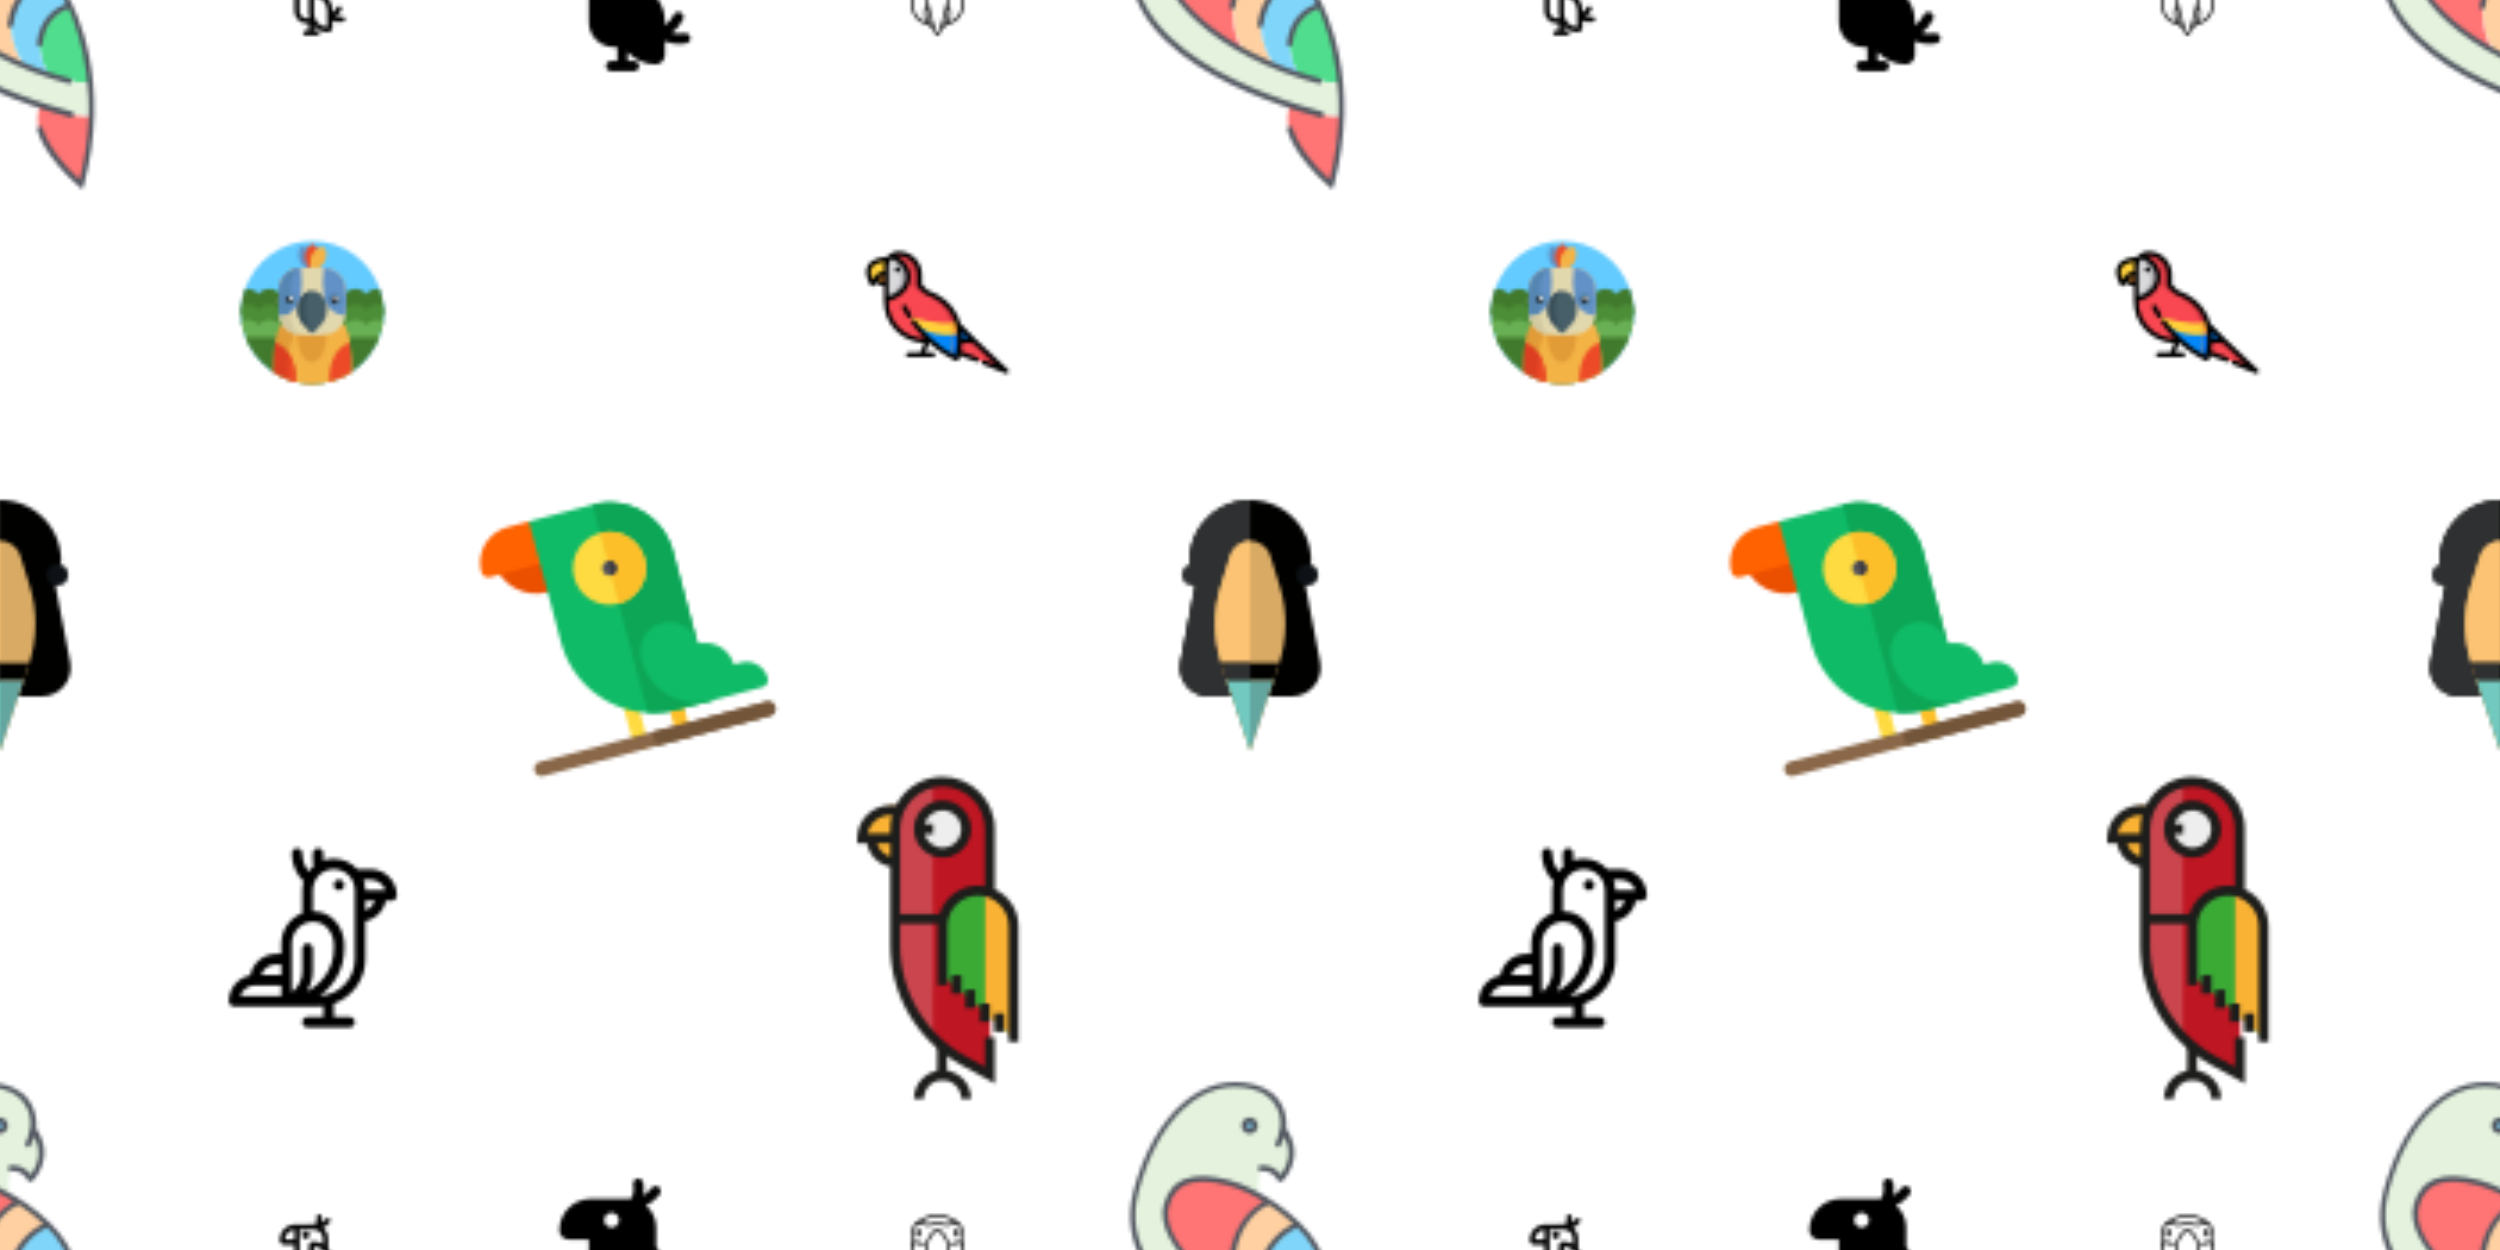 <svg xmlns="http://www.w3.org/2000/svg" xmlns:xlink="http://www.w3.org/1999/xlink" xmlns:fi="http://pattern.flaticon.com/" x="0" y="0" width="700" height="350" viewBox="0 0 700 350"><rect x="0px" y="0px" width="100%" height="100%" opacity="1" fill="#ffffff"/><defs><g transform="matrix(0.078 0 0 0.078 242.5 67.5)" id="L1_53"><path d="M387.194,357.515L387.194,357.515h-43.988l0,0c0,0-2.458,0-6.102,0  c-0.668,16.681-3.055,31.426-5.488,42.606v0.001l171.945,66.916L387.194,357.515z" fill="#f94851"/><path d="M331.719,301.068c4.917,19.697,6.082,39.116,5.389,56.447c3.642,0,6.098,0,6.098,0h43.988  L331.719,301.068z" fill="#0088fa"/><path d="M331.719,301.068c2.332,9.341,3.812,18.616,4.659,27.64l28.31,28.807h22.505L331.719,301.068z" fill="#006fec"/><path d="M503.56,467.038 387.194,357.515 364.688,357.515 465.189,452.104z" fill="#cc333e"/><path d="M72.316,121.357c-14.356-10.255-29.324,3.455-39.018,16.09l0.039-0.008  c10.649,16.083,38.978,16.432,38.978,16.432v-32.514H72.316z" fill="#ff9f34"/><path d="M22.689,153.872c0,0,25.669-49.627,49.627-32.514l7.346-56.169  C79.662,65.189-29.796,62.471,22.689,153.872z" fill="#ffd039"/><path d="M323.065,422.187c0,0,64.609-177.204-109.733-239.017l-0.021-0.023l-23.726-24.143v-39.013  c0-41.438-33.592-75.029-75.03-75.029l0,0c-24.721,0-44.761,20.04-44.761,44.761v127.218c0,77.636,62.937,140.573,140.573,140.573  h17.35C227.717,357.515,277.6,401.715,323.065,422.187z" fill="#f94851"/><path d="M213.332,183.17l-0.021-0.023l-23.727-24.143v-39.013c0-41.438-33.591-75.029-75.029-75.029l0,0  c-3.371,0-6.65,0.385-9.809,1.092c35.388,6.035,62.333,36.831,62.333,73.939v39.013l23.727,24.143l0.021,0.023  c149.497,53.004,123.295,190.849,112.792,229.063c6.298,3.461,12.772,6.792,19.447,9.954  C323.065,422.187,387.673,244.983,213.332,183.17z" fill="#cc333e"/><path d="M323.431,421.133c2.922-8.631,21.954-69.134,3.121-129.485c-0.918,0.16-1.847,0.325-2.79,0.503  c-62.208,11.667-153.464-16.735-166.854-21.078C183.432,311.739,237.614,379.776,323.431,421.133z" fill="#ffd039"/><path d="M323.428,421.138c2.234-6.593,13.933-43.648,10.817-87.765  c-83.578,15.211-136.684-17.166-155.258-31.402C209.34,340.938,256.865,389.062,323.428,421.138z" fill="#0088fa"/><path d="M70.357,209.274c45.445-9.471,78.941-42.042,78.941-80.765c0-33.119-24.501-61.736-60.025-75.252  l-0.07-0.033c-11.414,8.112-18.867,21.431-18.867,36.499v119.528L70.357,209.274z" fill="#d9d9db"/><path d="M89.272,53.256l-0.07-0.033c-2.808,1.995-5.373,4.31-7.65,6.883  c27.353,15.115,45.239,40.111,45.239,68.401c0,31.995-22.877,59.774-56.457,73.809v6.933l0.021,0.023  c45.445-9.471,78.941-42.042,78.941-80.765C149.296,95.391,124.795,66.772,89.272,53.256z" fill="#adacb2"/><path d="M323.431,421.133c2.923-8.631,21.954-69.134,3.12-129.485c-0.918,0.16-1.847,0.325-2.79,0.503  c-6.044,1.133-12.363,1.885-18.857,2.32c14.047,47.982,4.682,95.546-0.954,116.539C310.253,414.53,316.746,417.911,323.431,421.133z  " fill="#ff9f34"/><path d="M323.428,421.138c2.234-6.593,13.933-43.648,10.817-87.765c-7.697,1.401-15.136,2.399-22.313,3.044  c1.782,31.943-4.023,59.837-7.985,74.596C310.252,414.534,316.743,417.917,323.428,421.138z" fill="#006fec"/><path d="M144.974,233.76c-1.993-4.213-7.023-6.013-11.233-4.024c-4.215,1.991-6.019,7.019-4.028,11.235  c0.244,0.516,6.111,12.863,18.168,31.687c1.611,2.515,4.335,3.889,7.114,3.889c1.558,0,3.135-0.431,4.545-1.335  c3.924-2.514,5.068-7.734,2.554-11.659C150.68,245.734,145.031,233.877,144.974,233.76z"/><path d="M509.345,460.892l-116.25-109.41l-53.741-54.685c-2.571-9.713-6.02-19.495-10.571-29.157  c-19.794-42.022-56.214-72.874-108.245-91.742l-19.994-20.345v-35.559c0-46.025-37.444-83.47-83.47-83.47  c-16.905,0-31.983,7.935-41.735,20.267c-13.567,0.413-53.444,3.898-69.083,30.156c-10.72,17.999-7.655,41.93,9.111,71.128  c1.507,2.624,4.301,4.237,7.318,4.237c0.063,0,0.124,0,0.187-0.002c3.087-0.068,5.891-1.816,7.311-4.56  c0.888-1.717,2.33-4.238,4.171-7.113c5.335,4.086,12.162,7.18,20.422,9.24c3.309,0.825,6.429,1.367,9.098,1.728v55.338  c0,80.693,64.472,146.604,144.607,148.942l-14.06,33.744h-43.146c-4.662,0-8.439,3.779-8.439,8.439s3.777,8.439,8.439,8.439h48.724  c0.015,0,0.03,0.002,0.045,0.002c0.01,0,0.02-0.002,0.03-0.002h39.761c4.662,0,8.439-3.779,8.439-8.439s-3.777-8.439-8.439-8.439  h-27.128l14.031-33.675h0.23c26.037,23.435,57.593,46.138,95.006,63.859c1.142,0.541,2.377,0.812,3.613,0.812  c1.088,0,2.176-0.21,3.205-0.632c2.195-0.901,3.911-2.686,4.724-4.917c0.285-0.78,2.02-5.649,4.102-13.564l55.637,21.652  c1.006,0.392,2.04,0.577,3.058,0.577c3.378,0,6.568-2.042,7.867-5.381c1.69-4.344-0.46-9.235-4.805-10.925l-58.004-22.574  c1.593-8.382,3.018-18.164,3.806-28.908h38.669l82.314,77.472l-39.947-15.546c-4.344-1.692-9.235,0.46-10.925,4.804  c-1.69,4.344,0.46,9.236,4.805,10.925l80.408,31.292c1,0.389,2.036,0.576,3.058,0.576c2.828,0,5.555-1.426,7.139-3.935  C512.854,468.127,512.287,463.661,509.345,460.892z M80.754,89.724c0-10.603,4.57-20.159,11.84-26.806  c30.67,13.207,50.242,38.544,50.242,65.592c0,31.064-25.057,58.732-62.083,69.908V89.724H80.754z M20.745,95.609  C27.535,84.18,42.64,78.805,54.114,76.31c4.283-0.932,8.401-1.542,12.03-1.941c-1.47,4.865-2.269,10.017-2.269,15.355v19.702  c-2.788-0.239-5.635-0.018-8.502,0.673c-13.337,3.216-24.764,16.207-32.017,26.567C15.7,119.367,14.814,105.593,20.745,95.609z   M44.524,137.122c4.638-5.128,9.824-9.415,14.806-10.616c1.615-0.389,3.096-0.388,4.545-0.007v18.045  C57.624,143.466,49.892,141.253,44.524,137.122z M320.411,410.245c-32.898-16.717-60.867-37.408-84.161-58.65  c-0.21-0.214-0.431-0.417-0.664-0.608c-25.001-22.896-44.578-46.392-58.987-66.213c-2.741-3.771-8.02-4.602-11.789-1.863  c-3.771,2.741-4.605,8.019-1.863,11.789c11.939,16.423,27.307,35.279,46.231,54.321c-71.149-1.973-128.423-60.461-128.423-132.079  v-0.998c46.822-12.238,78.962-47.412,78.962-87.434c0-17.969-6.426-35.364-18.585-50.305c-7.788-9.569-17.687-17.835-29.149-24.438  c1.665-0.235,3.365-0.365,5.093-0.365c36.718,0,66.591,29.872,66.591,66.591v39.012c0,2.212,0.87,4.338,2.419,5.916l23.726,24.143  c0.043,0.044,0.09,0.081,0.135,0.124c0.135,0.133,0.275,0.261,0.419,0.385c0.059,0.05,0.118,0.099,0.178,0.147  c0.167,0.135,0.339,0.263,0.516,0.387c0.046,0.032,0.093,0.063,0.14,0.093c0.191,0.127,0.389,0.245,0.593,0.358  c0.035,0.019,0.07,0.037,0.105,0.056c0.217,0.116,0.442,0.222,0.673,0.32c0.013,0.006,0.028,0.011,0.043,0.018  c0.141,0.059,0.277,0.123,0.422,0.174c48.58,17.224,82.367,45.347,100.423,83.588c4.304,9.116,7.499,18.41,9.844,27.669  c0.07,0.414,0.176,0.821,0.308,1.224C334.556,348.28,325.427,391.9,320.411,410.245z M345.822,349.075  c0.016-7.328-0.318-14.951-1.123-22.76l22.367,22.76H345.822z"/><path d="M113.094,93.07c-5.375,0-9.749,4.366-9.749,9.732s4.374,9.732,9.749,9.732c5.375,0,9.749-4.366,9.749-9.732  C122.844,97.436,118.471,93.07,113.094,93.07z"/></g><g transform="matrix(0.137 0 0 0.137 315 140)" id="L1_54"><path d="M398.922,331.631l-29.487-153.483l11.006-53.721C380.441,55.7,324.727,0,256,0l0,0  c-68.727,0-124.442,55.721-124.442,124.447l11.006,53.751L113.078,331.63c-6.969,36.286,20.838,69.835,57.787,69.835h170.27  C378.083,401.465,405.89,367.917,398.922,331.631z" fill="#010100"/><g><path d="M256,0c-68.727,0-124.442,55.721-124.442,124.447l11.006,53.751L113.078,331.63   c-6.969,36.286,20.838,69.835,57.787,69.835H256L256,0L256,0z" fill="#2f3031"/><circle cx="138" cy="153" r="22" fill="#2f3031"/></g><circle cx="373" cy="153" r="22" fill="#0e1216"/><path d="M256,512l-58.687-176.754c-17.194-51.787-17.719-107.662-1.501-159.763l19.23-61.774  c5.581-17.932,22.179-30.147,40.958-30.147l0,0c18.78,0,35.377,12.216,40.959,30.147l19.23,61.774  c16.218,52.101,15.693,107.976-1.501,159.763L256,512z" fill="#d8aa64"/><path d="M256,512l-58.687-176.754c-17.194-51.787-17.719-107.662-1.501-159.763l19.23-61.774  c5.581-17.932,22.179-30.147,40.958-30.147l0,0V512z" fill="#fbc373"/><path d="M256,511.999 304.021,367.37 207.979,367.37z" fill="#63a59f"/><path d="M256,511.999 256,367.37 207.979,367.37z" fill="#71c9bf"/><path d="M315.32,333.274H196.679c0.213,0.657,0.416,1.317,0.634,1.973l10.666,32.122h96.041l10.666-32.122  C314.904,334.59,315.108,333.931,315.32,333.274z" fill="#010100"/><path d="M256,333.274h-59.32c0.213,0.657,0.416,1.317,0.634,1.973l10.666,32.122h48.021v-34.095H256z" fill="#2f3031"/></g><g transform="matrix(0.132 -0.035 0.035 0.132 132.134 150.251)" id="L1_55"><path d="M226,512c-8.291,0-15-6.709-15-15v-85.082c0-8.291,6.709-15,15-15s15,6.709,15,15V497  C241,505.291,234.291,512,226,512z" fill="#fedb41"/><path d="M316,512c-8.291,0-15-6.709-15-15v-61c0-8.291,6.709-15,15-15s15,6.709,15,15v61  C331,505.291,324.291,512,316,512z" fill="#fcbf29"/><path d="M30,30v30c0,49.706,41.294,90,91,90h30V30C107.176,30,72.535,30,30,30z" fill="#eb4f00"/><path d="M121,90H15C6.716,90,0,83.284,0,75l0,0C0,33.579,33.579,0,75,0h46l15,10.761V78.28L121,90z" fill="#ff6200"/><path d="M391,135v316h-75c-21,0-41.1-3.3-60-9.3c-78.3-25.201-135-99-135-185.7V0h135  C330.7,0,391,60.3,391,135z" fill="#10bb67"/><path d="M391,135v316h-75c-21,0-41.1-3.3-60-9.3V0C330.7,0,391,60.3,391,135z" fill="#0ca656"/><path d="M256,60c-41.4,0-75,33.6-75,75s33.6,75,75,75s75-33.6,75-75S297.4,60,256,60z" fill="#fedb41"/><path d="M331,135c0,41.4-33.6,75-75,75V60C297.4,60,331,93.6,331,135z" fill="#fcbf29"/><path d="M512,436c0-24.853-20.147-45-45-45h-14.727l-1.472-10.8c-4.501-24.302-24.701-43.5-49.001-48.001  l-10.199-1.8l-1.8-10.199c-5.4-29.702-30.601-49.2-59.101-49.2c-35.099,0-59.7,30.3-59.7,63.3c0,59.399,45.601,115.499,120,116.7  h106C505.748,451,512,443.439,512,436z" fill="#10bb67"/><path d="M271,135c0,8.399-6.599,15-15,15s-15-6.601-15-15c0-8.401,6.599-15,15-15S271,126.599,271,135z" fill="#57555c"/><path d="M271,135c0,8.399-6.599,15-15,15v-30C264.401,120,271,126.599,271,135z" fill="#3c3a41"/><path d="M512,497c0,8.399-6.599,15-15,15H16c-8.401,0-15-6.601-15-15c0-8.401,6.599-15,15-15h481  C505.401,482,512,488.599,512,497z" fill="#896748"/><path d="M512,497c0,8.399-6.599,15-15,15H256v-30h241C505.401,482,512,488.599,512,497z" fill="#73553a"/></g><g transform="matrix(0.173 0.046 -0.046 0.173 318.169 294.885)" id="L1_56"><g transform="matrix(1 0 0 1 7 1)"><path d="M413.694,339.48L413.694,339.48c-12.8,5.12-32.427,5.12-32.427,5.12c-11.947,0-23.04,0-34.133-0.853   l0,0c-18.773-17.067-25.6-40.96-25.6-40.96c-8.533-51.2,30.72-69.973,30.72-69.973l0,0   C371.88,254.147,395.773,290.84,413.694,339.48" fill="#50dd8e"/><path d="M245.587,54.467c41.813,34.133,16.213,76.8,16.213,76.8c-17.067-17.067-34.133-8.533-34.133-8.533   s-0.853,23.04,7.68,40.107l-0.853,1.707c-17.92-4.267-35.84-7.68-50.347-7.68c-46.933,0-85.333,12.8-85.333,59.733   c0,41.813,58.88,87.893,150.187,111.787c17.067,4.267,34.987,8.533,54.613,11.093c13.653,1.707,28.16,3.413,42.667,4.267   c11.093,0.853,23.04,0.853,34.133,0.853c0,0,19.627,0.853,31.573-4.267h0.853c5.973,15.36,11.093,32.427,15.36,50.347l0,0   c-12.8,5.12-30.72,5.12-30.72,5.12c-13.653,0-30.72,0-50.347-1.707C236.2,387.267,48.467,353.133,48.467,208.067   C48.467,88.6,100.52,3.267,185,3.267C218.28,3.267,242.173,24.6,245.587,54.467" fill="#e4f2de"/><path d="M220.84,267.8c-10.24-68.267,33.28-98.133,33.28-98.133l0,0   c18.773,5.973,36.693,13.653,52.907,23.04l0,0c0,0-44.373,32.427-35.84,92.16c0,0,8.533,31.573,34.133,52.907v1.707   c-18.773-2.56-37.547-6.827-54.613-11.093l0.853-1.707C227.667,305.347,220.84,267.8,220.84,267.8" fill="#ffd0a1"/><path d="M352.254,231.96c0,0-39.253,18.773-30.72,69.973c0,0,6.827,23.893,25.6,40.96l0,0   c-14.507-0.853-29.013-2.56-42.667-4.267v-1.707c-25.6-21.333-34.133-52.907-34.133-52.907c-8.533-59.733,35.84-92.16,35.84-92.16   l0,0c12.8,7.68,23.893,15.36,32.427,23.893C342.867,220.867,347.133,225.987,352.254,231.96L352.254,231.96z" fill="#80d6fa"/><g><path d="M347.133,394.093c19.627,0.853,37.547,1.707,50.347,1.707c0,0,17.067,0,30.72-5.12l0,0    c7.68,31.573,11.947,68.267,11.947,107.52c-68.267-34.133-85.333-68.267-85.333-68.267s-8.533-12.8-8.533-34.133L347.133,394.093z    " fill="#ff7474"/><path d="M253.267,169.667L253.267,169.667c0,0-42.667,29.867-33.28,98.133c0,0,7.68,37.547,29.867,58.88    L249,328.387C157.693,304.493,98.813,258.413,98.813,216.6c0-46.933,38.4-59.733,85.333-59.733c14.507,0,32.427,2.56,50.347,7.68    C241.32,165.4,247.294,167.96,253.267,169.667" fill="#ff7474"/></g><path d="M193.533,54.467c4.267,0,8.533,4.267,8.533,8.533s-4.267,8.533-8.533,8.533   c-4.267,0-8.533-4.267-8.533-8.533S189.267,54.467,193.533,54.467" fill="#80d6fa"/></g><path d="M448,503.467c-0.853,0-1.707,0-1.707-0.853c-69.12-34.133-86.187-69.12-87.04-69.973  c-0.853-1.707,0-4.267,1.707-5.973c1.707-0.853,4.267,0,5.973,1.707c0,0,16.213,31.573,76.8,63.147  c-1.707-133.12-56.32-217.6-85.333-254.293c-8.533,5.12-32.427,23.893-25.6,64c0,2.56-0.853,4.267-3.413,5.12  c-2.56,0-4.267-0.853-5.12-3.413c-6.827-42.667,17.92-64.853,28.16-71.68c-4.267-5.12-7.68-8.533-10.24-11.093  c-7.68-7.68-17.92-15.36-29.013-21.333c-8.533,6.827-39.253,36.693-32.427,86.187c0,2.56-1.707,4.267-3.413,5.12  c-2.56,0-4.267-1.707-5.12-3.413c-6.827-50.347,21.333-81.067,33.28-92.16c-13.653-7.68-29.013-13.653-44.373-18.773  c-7.68,5.973-38.4,34.133-29.867,93.013c0,2.56-1.707,4.267-3.413,5.12c-2.56,0-4.267-1.707-5.12-3.413  c-7.68-54.613,17.067-85.333,29.013-97.28c-22.187-6.827-43.52-10.24-59.733-10.24c-55.467,0-81.067,17.92-81.067,55.467  c0,58.027,118.613,123.733,277.333,123.733c2.56,0,4.267,1.707,4.267,4.267c0,2.56-1.707,4.267-4.267,4.267  c-163.84,0-285.867-69.973-285.867-132.267c0-42.667,29.013-64,89.6-64c45.227,0,120.32,24.747,157.013,60.587  c23.893,23.893,103.253,116.907,103.253,285.013c0,1.707-0.853,2.56-1.707,3.413C449.707,503.467,448.854,503.467,448,503.467z   M405.333,401.067c-82.773,0-354.133-13.653-354.133-192C51.2,83.627,107.52,0,192,0c21.333,0,39.253,7.68,51.2,23.04  c6.827,8.533,11.947,19.627,13.653,30.72c41.813,35.84,16.213,80.213,15.36,81.067c-0.853,0.853-1.707,1.707-3.413,1.707  c-1.707,0-2.56,0-3.413-0.853c-14.507-14.507-29.013-7.68-29.013-7.68c-1.707,0.853-4.267,0-5.973-1.707  c-1.707-1.707,0-4.267,1.707-5.973c0.853,0,17.067-8.533,34.987,5.12c4.267-10.24,11.947-35.84-10.24-58.88  c0,5.12-0.853,10.24-1.707,15.36c-0.853,2.56-2.56,3.413-5.12,3.413c-2.56-0.853-3.413-2.56-3.413-5.12  c1.707-7.68,1.707-15.36,0.853-23.04c0-0.853,0-1.707,0-2.56c-1.707-10.24-5.12-19.627-11.947-27.307  c-10.24-12.8-26.453-19.627-44.373-19.627c-79.36,0-132.267,80.213-132.267,200.533c0,169.813,264.533,183.467,345.6,183.467  c2.56,0,4.267,1.707,4.267,4.267C408.747,398.507,407.894,401.067,405.333,401.067z M200.533,76.8c-6.827,0-12.8-5.973-12.8-12.8  c0-6.827,5.973-12.8,12.8-12.8s12.8,5.973,12.8,12.8C213.333,70.827,207.36,76.8,200.533,76.8z M200.533,59.733  c-2.56,0-4.267,1.707-4.267,4.267c0,2.56,1.707,4.267,4.267,4.267S204.8,66.56,204.8,64C204.8,61.44,203.094,59.733,200.533,59.733z  " fill="#51565f"/></g><g transform="matrix(0.184 0 0 0.184 217.5 217.5)" id="L1_57"><path d="M180.201,129.935c-23.865,0-43.212-19.347-43.212-43.212c0-23.866,19.347-43.212,43.212-43.212" fill="#f9b233" id="XMLID_1142_"/><path d="M324.242,454.028c0,0-75.62-45.864-93.627-64.819c-16.203-17.056-43.212-79.223-43.212-79.223    V75.919c0-37.787,30.633-68.42,68.42-68.42l0,0c37.787,0,68.419,30.632,68.419,68.42V454.028z" fill="#be1622" id="XMLID_1074_"/><path d="M324.242,454.028c0,0-75.62-45.864-93.627-64.819c-16.203-17.056-43.212-79.223-43.212-79.223    l-7.202-93.627h144.041" fill="#be1622" id="XMLID_1137_"/><path d="M237.816,403.613l-50.415-79.223V57.914c0-27.843,22.571-50.414,50.414-50.414l0,0L237.816,403.613    L237.816,403.613z" fill="#cb454e" id="XMLID_953_"/><path d="M360.252,396.411l-108.031-93.627v-75.622c0-29.832,24.184-54.015,54.015-54.015l0,0    c29.832,0,54.015,24.184,54.015,54.015L360.252,396.411L360.252,396.411z" fill="#3aaa35" id="XMLID_702_"/><circle cx="252" cy="79" r="36" fill="#eeeeee" id="XMLID_1138_"/><path d="M360.252,396.411 317.04,360.401 317.04,173.147 360.252,209.158z" fill="#f9b233" id="XMLID_1141_"/><path d="M252.22,36.01c-23.991,0-43.51,19.519-43.51,43.51s19.519,43.51,43.51,43.51   c23.992,0,43.511-19.519,43.511-43.51S276.213,36.01,252.22,36.01z M252.22,108.031c-13.125,0-24.2-8.918-27.502-21.01h13.098v-15   h-13.098c3.302-12.093,14.377-21.01,27.502-21.01c15.721,0,28.511,12.79,28.511,28.51S267.941,108.031,252.22,108.031z" fill="#1d1d1b"/><rect x="266px" y="302px" width="15px" height="28px" fill="#1d1d1b" id="XMLID_435_"/><rect x="287px" y="324px" width="15px" height="28px" fill="#1d1d1b" id="XMLID_436_"/><rect x="309px" y="345px" width="15px" height="28px" fill="#1d1d1b" id="XMLID_437_"/><rect x="331px" y="360px" width="15px" height="28px" fill="#1d1d1b" id="XMLID_438_"/><rect x="244px" y="410px" width="15px" height="50px" fill="#1d1d1b" id="XMLID_439_"/><path d="M295.73,490.038h-15c0-15.721-12.79-28.51-28.511-28.51c-15.721,0-28.51,12.789-28.51,28.51h-15    c0-23.992,19.519-43.51,43.51-43.51C276.213,446.528,295.73,466.046,295.73,490.038z" fill="#1d1d1b" id="XMLID_440_"/><path d="M331.742,171.206V79.521C331.742,35.673,296.069,0,252.22,0c-30.771,0-57.496,17.58-70.711,43.212   h-8.512c-27.963,0-50.712,22.75-50.712,50.712v7.5h15.065c3.14,17.99,17.36,32.209,35.349,35.35V256.69   c0,75.591,41.146,145.179,107.38,181.608l51.662,28.414v-70.301h-15v44.932l-29.434-16.189   c-61.44-33.792-99.608-98.344-99.608-168.464v-32.83h57.112c-0.058,1.094-0.091,2.195-0.091,3.303v90.026h15v-90.026   c0-25.648,20.867-46.515,46.516-46.515s46.516,20.867,46.516,46.515v176.451h15V227.163   C367.752,202.339,352.964,180.919,331.742,171.206z M172.997,58.212h2.625c-1.891,6.787-2.923,13.927-2.923,21.308v6.904h-34.622   C141.533,70.322,155.879,58.212,172.997,58.212z M152.699,101.425h20.001v20.002C162.999,118.778,155.346,111.126,152.699,101.425z    M247.501,208.86h-59.801V79.521c0-35.577,28.945-64.521,64.522-64.521s64.521,28.944,64.521,64.521v87.043   c-3.417-0.591-6.923-0.916-10.506-0.916C278.688,165.647,255.311,183.85,247.501,208.86z" fill="#1d1d1b"/></g><g transform="matrix(0.039 0 0 0.039 77.5 340)" id="L1_58"><path d="M208.242,122.454c-14.683,0-26.629,11.946-26.629,26.629c0,14.683,11.946,26.629,26.629,26.629    c14.683,0,26.629-11.946,26.629-26.629S222.925,122.454,208.242,122.454z"/><path d="M490.765,390.475c-1.929-10.02-11.614-16.58-21.635-14.65c-14.639,2.821-29.673,2.174-43.9-1.7    c16.703-12.706,30.349-29.239,39.587-48.339c4.441-9.186,0.597-20.234-8.589-24.677c-9.183-4.44-20.234-0.597-24.677,8.589    c-7.306,15.107-18.416,27.999-32.065,37.48v-15.394c0-31.666-11.011-62.106-31.142-86.52v-70.331    c0-31.556-14.375-59.812-36.914-78.584c14.971-6.417,28.498-16.055,39.487-28.338l9.351-10.45    c6.803-7.603,6.155-19.283-1.45-26.088c-7.602-6.801-19.282-6.158-26.089,1.45l-9.351,10.45    c-6.138,6.861-13.462,12.478-21.537,16.656c3.082-14.815,3.195-30.213,0.149-45.224c-2.029-9.999-11.777-16.464-21.781-14.432    c-10,2.029-16.46,11.78-14.432,21.781c3.354,16.529,1.025,33.763-6.528,48.803c-1.418,0.563-2.743,1.287-3.951,2.157    c-3.036-0.272-6.103-0.435-9.208-0.435H152.186c-1.298,0-2.563,0.128-3.811,0.315c-1.081-0.197-2.192-0.315-3.331-0.315h-11.461    c-62.135,0-112.685,50.551-112.685,112.686c0,18.337,14.918,33.256,33.256,33.256h72.424v117.597    c0,49.089,39.938,89.027,89.026,89.027h13.381v49.804H206.73c-10.203,0-18.475,8.272-18.475,18.475    c0,10.203,8.272,18.475,18.475,18.475h81.828c10.203,0,18.475-8.272,18.475-18.475c0-10.203-8.272-18.475-18.475-18.475h-22.621    v-31.747c25.542,27.783,61.724,44.152,100.293,44.152c18.337,0,33.256-14.918,33.256-33.256v-49.891    c16.297,6.74,33.766,10.211,51.348,10.211c8.441,0,16.91-0.796,25.281-2.408C486.135,410.181,492.694,400.496,490.765,390.475z     M126.579,181.673h-68.64c1.82-37.714,31.361-68.271,68.64-71.709V181.673z M263.105,195.403    c-18.337,0-33.256,14.918-33.256,33.256v122.416c0,12.6,1.78,25.146,5.221,37.222h-19.464c-28.714,0-52.075-23.362-52.075-52.076    v-226.59h102.562c36.007,0,65.302,29.293,65.302,65.302V213.9C310.784,201.929,287.222,195.403,263.105,195.403z M362.535,450.437    c-34.285-1.281-65.578-20.317-82.748-50.433c-0.552-1.4-1.269-2.715-2.128-3.923c-7.107-13.884-10.859-29.386-10.859-45.005    v-118.65c26.3,1,51.443,12.621,69.464,32.235c16.941,18.436,26.271,42.275,26.271,67.126V450.437z"/></g><path d="M490.766,390.476c-1.929-10.019-11.611-16.58-21.635-14.65c-14.639,2.819-29.673,2.174-43.9-1.701    c16.703-12.706,30.349-29.239,39.587-48.339c4.441-9.186,0.597-20.234-8.589-24.677c-9.184-4.441-20.234-0.597-24.677,8.589    c-7.306,15.107-18.416,27.999-32.065,37.481v-15.394c0-31.666-11.011-62.106-31.142-86.52v-70.331    c0-31.556-14.375-59.812-36.914-78.585c14.971-6.417,28.498-16.055,39.487-28.338l9.351-10.45    c6.803-7.603,6.155-19.283-1.45-26.089c-7.603-6.8-19.283-6.157-26.089,1.45l-9.351,10.45    c-6.138,6.861-13.462,12.478-21.537,16.656c3.082-14.815,3.195-30.214,0.149-45.224c-2.029-10-11.775-16.46-21.781-14.432    c-10,2.029-16.46,11.78-14.432,21.781c3.354,16.529,1.025,33.763-6.528,48.803c-1.413,0.562-2.729,1.292-3.935,2.158    c-3.041-0.273-6.113-0.436-9.224-0.436H152.186c-1.298,0-2.563,0.128-3.811,0.315c-1.081-0.197-2.192-0.315-3.331-0.315h-11.461    c-62.135,0-112.685,50.551-112.685,112.687c0,18.338,14.918,33.256,33.256,33.256h72.424v117.597    c0,49.089,39.938,89.027,89.026,89.027h13.381v49.804H206.73c-10.203,0-18.475,8.272-18.475,18.475s8.272,18.475,18.475,18.475    h81.828c10.203,0,18.475-8.272,18.475-18.475s-8.272-18.475-18.475-18.475h-22.621v-31.77    c25.539,27.793,61.718,44.176,100.293,44.176c18.337,0,33.256-14.918,33.256-33.256v-49.891    c16.297,6.74,33.766,10.211,51.348,10.211c8.441,0,16.91-0.796,25.281-2.408C486.136,410.182,492.696,400.498,490.766,390.476z     M208.242,175.713c-14.683,0-26.629-11.946-26.629-26.629s11.946-26.629,26.629-26.629s26.629,11.946,26.629,26.629    S222.925,175.713,208.242,175.713z" transform="matrix(0.078 0 0 0.078 155 330)" id="L1_59"/><g transform="matrix(0.039 0 0 0.039 252.5 340)" id="L1_60"><path d="M446.492,232.643c-0.099-0.951-0.228-1.889-0.388-2.815c-1.357-9.232-3.417-17.613-6.111-28.557   c-0.514-2.089-1.053-4.276-1.615-6.587c-3.399-13.97-3.881-28.175-1.432-42.221c3.404-19.534,5.281-42.864-6.618-67.786   c-1.852-3.878-4.172-7.615-6.851-11.209c-0.521-1.381-1.423-2.637-2.694-3.585c-0.119-0.089-0.239-0.171-0.359-0.259   c-15.399-18.322-39.941-32.612-59.839-42.062C332.319,14.14,299.052,3.86,275.795,1.363c-0.188-0.023-0.378-0.043-0.568-0.061   l-0.033-0.002c-0.083-0.011-0.166-0.021-0.249-0.029l-1.498-0.156c-3.558-0.432-7.321-0.735-11.186-0.902   C259.769,0.071,257.663,0,256,0c-1.674,0-3.805,0.072-6.334,0.215c-3.452,0.151-6.896,0.423-10.241,0.81   c-23.142,2.249-56.926,12.338-86.099,25.714C127.16,38.735,93.335,58.523,80.788,84.663c-12.177,25.369-10.165,48.873-6.177,70.492   c2.431,13.176,1.961,27.017-1.395,41.14c-0.585,2.46-1.143,4.775-1.673,6.976c-2.229,9.251-3.998,16.598-5.262,24.291   c-0.453,1.973-0.783,4.002-0.951,6.093c-0.021,0.257-0.026,0.511-0.023,0.764C64.447,241.621,64,249.617,64,260   c0,50.897,11.079,91.357,32.929,120.258c19.67,26.018,47.54,43.068,85.2,52.126c1.778,0.428,3.557,0.217,5.109-0.472   c9.822,13.134,21.808,24.008,35.152,31.146c0.344,0.184,0.696,0.333,1.052,0.463c0.433,1.221,0.865,2.429,1.292,3.599   C234.574,494.059,243.656,512,256,512s21.426-17.941,31.265-44.881c0.427-1.17,0.859-2.379,1.293-3.6   c0.357-0.13,0.711-0.279,1.056-0.463c13.34-7.137,25.322-18.008,35.142-31.137c1.004,0.446,2.104,0.689,3.237,0.689   c0.619,0,1.249-0.072,1.877-0.224c37.661-9.058,65.53-26.108,85.2-52.126C436.921,351.357,448,310.897,448,260   C448,248.844,447.482,240.346,446.492,232.643z M241.041,16.942c0.051-0.005,0.102-0.01,0.153-0.017   c3.005-0.348,6.108-0.593,9.221-0.729c0.035-0.001,0.071-0.003,0.106-0.005C252.74,16.066,254.634,16,256,16   c1.354,0,3.223,0.065,5.407,0.19c0.038,0.002,0.076,0.004,0.114,0.006c3.493,0.148,6.877,0.422,10.059,0.811   c0.059,0.007,0.118,0.014,0.177,0.02l1.44,0.149c0.177,0.021,0.358,0.04,0.549,0.056c0.087,0.012,0.174,0.022,0.261,0.032   c21.617,2.305,52.906,12.021,79.713,24.752c8.459,4.017,16.213,8.198,23.205,12.482c-11.965,0.165-24.239,3.653-36.756,10.479   c-13.312,7.259-30.669,2.522-49.046-2.491c-11.687-3.188-23.772-6.486-35.125-6.486s-23.438,3.298-35.125,6.486   c-18.376,5.014-35.734,9.749-49.045,2.491c-12.643-6.894-25.036-10.379-37.115-10.478C168.93,33.945,215.201,19.436,241.041,16.942   z M176,352c0-24.35,2.876-35.587,6.719-42.084c4.664,21.847,10.04,45.214,15.522,67.034c5.832,23.209,11.614,44.137,17.103,61.956   C191.87,418.905,176,384.998,176,352z M256,495.193c-2.495-2.634-8.662-11.498-18.71-40.528   c-7.704-22.257-16.386-52.665-25.107-87.937C196.311,302.534,184,237.292,184,224c0-10.614,9.495-35.505,27.642-62.541   C230.866,132.819,247.772,120,256,120s25.134,12.819,44.358,41.459C318.505,188.495,328,213.386,328,224   c0,13.292-12.311,78.534-28.183,142.729c-8.721,35.271-17.403,65.68-25.107,87.937C264.662,483.695,258.495,492.56,256,495.193z    M296.656,438.904c5.489-17.819,11.271-38.746,17.103-61.955c5.449-21.688,10.793-44.905,15.438-66.639   C333.363,317.07,336,327.579,336,352C336,384.997,320.13,418.904,296.656,438.904z M402.308,370.608   c-15.616,20.656-37.394,34.948-66.322,43.549C346.073,395.129,352,373.376,352,352c0-39.603-6.864-49.469-18.167-61.011   l-0.507-0.519C339.714,258.879,344,233.045,344,224c0-18.121-15.247-48.946-30.357-71.458C301.474,134.413,277.804,104,256,104   s-45.474,30.413-57.643,48.542C183.247,175.054,168,205.879,168,224c0,9.042,4.283,34.86,10.668,66.435   C168.054,299.861,160,310.794,160,352c0,21.377,5.926,43.13,16.013,62.158c-28.927-8.601-50.705-22.894-66.321-43.549   C89.99,344.549,80,307.335,80,260c0-12.462,0.666-21.085,1.993-29.35c3.651-14.448,19.094-23.15,29.937-23.15   c4.779,0,8.295,2.909,13.517,7.699c6.599,6.054,16.57,15.2,31.613,7.093c3.889-2.098,5.342-6.949,3.245-10.839   c-2.097-3.889-6.949-5.34-10.838-3.245c-4.412,2.379-6.016,1.793-13.203-4.799c-5.784-5.306-12.982-11.909-24.333-11.909   c-7.568,0-15.505,2.238-22.65,6.28c3.409-15.542,3.773-30.847,1.065-45.527c-3.257-17.659-5.836-38.367,4.867-60.666   c1.429-2.977,3.268-5.913,5.457-8.801c0.037-0.027,0.077-0.049,0.114-0.076c20.215-15.073,40.357-16.244,63.388-3.687   c18.968,10.342,41.254,4.263,60.917-1.103c11.162-3.045,21.704-5.922,30.913-5.922s19.751,2.877,30.913,5.922   c11.854,3.234,24.658,6.729,37.117,6.729c8.208-0.001,16.268-1.518,23.801-5.626c22.318-12.17,41.923-11.447,61.512,2.328   c2.734,3.426,4.934,6.841,6.548,10.221c9.933,20.805,8.415,40.24,5.294,58.144c-2.789,16.002-2.282,32.174,1.493,48.08   c-7.152-4.052-15.1-6.296-22.677-6.296c-11.351,0-18.549,6.604-24.333,11.909c-7.188,6.596-8.793,7.178-13.204,4.799   c-3.887-2.095-8.741-0.645-10.838,3.245s-0.644,8.742,3.245,10.839c15.042,8.109,25.014-1.039,31.613-7.093   c5.222-4.79,8.738-7.699,13.517-7.699c11.201,0,27.312,9.285,30.26,24.598c1.158,7.855,1.74,16.265,1.74,27.902   C432,307.335,422.01,344.549,402.308,370.608z"/><path d="M120,104.125c-9.57,0-16,11.252-16,28s6.43,28,16,28s16-11.252,16-28S129.57,104.125,120,104.125z"/><path d="M392,160.125c9.57,0,16-11.252,16-28s-6.43-28-16-28s-16,11.252-16,28S382.43,160.125,392,160.125z"/></g><g transform="matrix(0.078 0 0 0.078 67.5 67.5)" id="L1_61"><path d="M512,256c0,2.508-0.031,4.995-0.104,7.481c-0.24,8.338-0.878,16.572-1.912,24.68  c-1.484,11.88-3.783,23.51-6.844,34.826c-5.454,20.187-13.322,39.382-23.28,57.26c-2.508,4.535-5.162,8.976-7.941,13.333  C426.454,464.792,346.739,512,256,512c-90.749,0-170.475-47.219-215.928-118.439c-2.779-4.347-5.433-8.788-7.941-13.312  c-9.947-17.878-17.816-37.083-23.27-57.26c-3.062-11.316-5.36-22.946-6.844-34.826c-1.034-8.108-1.672-16.342-1.912-24.68  C0.031,260.995,0,258.508,0,256c0-7.784,0.345-15.485,1.024-23.082c1.87-20.929,6.259-41.138,12.863-60.312  C48.483,72.161,143.809,0,256,0s207.517,72.161,242.113,172.607c6.604,19.174,10.992,39.382,12.863,60.312  C511.655,240.515,512,248.215,512,256z" fill="#63cbff"/><path d="M512,256c0,2.508-0.031,4.995-0.104,7.481c-6.98,3.835-14.994,6.008-23.51,6.008  c-15.768,0-29.78-7.461-38.724-19.048c-8.955,11.588-22.967,19.048-38.734,19.048c-15.768,0-29.79-7.461-38.734-19.048  c-8.944,11.588-22.956,19.048-38.734,19.048c-15.768,0-29.78-7.461-38.724-19.048C285.78,262.029,271.767,269.49,256,269.49  s-29.78-7.461-38.734-19.048c-8.944,11.588-22.956,19.048-38.724,19.048c-15.778,0-29.79-7.461-38.734-19.048  c-8.944,11.588-22.967,19.048-38.734,19.048s-29.78-7.461-38.734-19.048c-8.944,11.588-22.956,19.048-38.724,19.048  c-8.516,0-16.53-2.173-23.51-6.008C0.031,260.995,0,258.508,0,256c0-7.784,0.345-15.485,1.024-23.082  c1.87-20.929,6.259-41.138,12.863-60.312c3.145-0.627,6.395-0.961,9.728-0.961c15.768,0,29.78,7.471,38.724,19.048  c8.955-11.577,22.967-19.048,38.734-19.048s29.79,7.471,38.734,19.048c8.944-11.577,22.956-19.048,38.734-19.048  c15.768,0,29.78,7.471,38.724,19.048c8.955-11.577,22.967-19.048,38.734-19.048s29.78,7.471,38.734,19.048  c8.944-11.577,22.956-19.048,38.724-19.048c15.778,0,29.79,7.471,38.734,19.048c8.944-11.577,22.967-19.048,38.734-19.048  c15.767,0,29.78,7.471,38.734,19.048c8.944-11.577,22.956-19.048,38.724-19.048c3.333,0,6.583,0.334,9.728,0.961  c6.604,19.174,10.992,39.382,12.863,60.312C511.655,240.515,512,248.215,512,256z" fill="#427a2d"/><path d="M512,256c0,2.508-0.031,4.995-0.104,7.481c-0.596,20.532-3.605,40.458-8.756,59.507  c-4.66,1.463-9.613,2.257-14.754,2.257c-15.768,0-29.78-7.471-38.724-19.048c-8.955,11.577-22.967,19.048-38.734,19.048  c-15.768,0-29.79-7.471-38.734-19.048c-8.944,11.577-22.956,19.048-38.734,19.048c-15.768,0-29.78-7.471-38.724-19.048  c-8.955,11.577-22.967,19.048-38.734,19.048s-29.78-7.471-38.734-19.048c-8.944,11.577-22.956,19.048-38.724,19.048  c-15.778,0-29.79-7.471-38.734-19.048c-8.944,11.577-22.967,19.048-38.734,19.048s-29.78-7.471-38.734-19.048  c-8.944,11.577-22.956,19.048-38.724,19.048c-5.141,0-10.094-0.794-14.754-2.257C3.709,303.94,0.7,284.014,0.104,263.481  C0.031,260.995,0,258.508,0,256c0-7.784,0.345-15.485,1.024-23.082c6.76-3.521,14.44-5.517,22.591-5.517  c15.768,0,29.78,7.461,38.724,19.048c8.955-11.588,22.967-19.048,38.734-19.048s29.79,7.461,38.734,19.048  c8.944-11.588,22.956-19.048,38.734-19.048c15.768,0,29.78,7.461,38.724,19.048c8.955-11.588,22.967-19.048,38.734-19.048  s29.78,7.461,38.734,19.048c8.944-11.588,22.956-19.048,38.724-19.048c15.778,0,29.79,7.461,38.734,19.048  c8.944-11.588,22.967-19.048,38.734-19.048c15.767,0,29.78,7.461,38.734,19.048c8.944-11.588,22.956-19.048,38.724-19.048  c8.15,0,15.83,1.996,22.591,5.517C511.655,240.515,512,248.215,512,256z" fill="#4c8e37"/><path d="M509.983,288.162c-1.484,11.88-3.783,23.51-6.844,34.826c-5.454,20.187-13.322,39.382-23.28,57.26  c-12.236-2.152-22.904-8.861-30.198-18.307c-8.955,11.577-22.967,19.048-38.734,19.048c-15.768,0-29.79-7.471-38.734-19.048  c-8.944,11.577-22.956,19.048-38.734,19.048c-15.768,0-29.78-7.471-38.724-19.048c-8.955,11.577-22.967,19.048-38.734,19.048  s-29.78-7.471-38.734-19.048c-8.944,11.577-22.956,19.048-38.724,19.048c-15.778,0-29.79-7.471-38.734-19.048  c-8.944,11.577-22.967,19.048-38.734,19.048s-29.78-7.471-38.734-19.048c-7.293,9.446-17.962,16.154-30.208,18.307  c-9.947-17.878-17.816-37.083-23.27-57.26c-3.062-11.316-5.36-22.946-6.844-34.826c6.52-3.218,13.845-5.016,21.598-5.016  c15.768,0,29.78,7.461,38.724,19.048c8.955-11.588,22.967-19.048,38.734-19.048s29.79,7.461,38.734,19.048  c8.944-11.588,22.956-19.048,38.734-19.048c15.768,0,29.78,7.461,38.724,19.048c8.955-11.588,22.967-19.048,38.734-19.048  s29.78,7.461,38.734,19.048c8.944-11.588,22.956-19.048,38.724-19.048c15.778,0,29.79,7.461,38.734,19.048  c8.944-11.588,22.967-19.048,38.734-19.048c15.767,0,29.78,7.461,38.734,19.048c8.944-11.588,22.956-19.048,38.724-19.048  C496.138,283.146,503.463,284.944,509.983,288.162z" fill="#69af54"/><path d="M495.95,345.401c-18.118,48.588-50.573,90.206-92.223,119.693C361.994,494.634,311.024,512,256,512  c-22.037,0-43.416-2.779-63.822-8.025c-30.542-7.837-58.89-21.17-83.916-38.891C66.612,435.608,34.158,394,16.05,345.401H495.95z" fill="#427a2d"/><path d="M394.919,471.061C354.91,496.964,307.21,512,256,512c-31.232,0-61.158-5.59-88.827-15.83  c-17.711-6.551-34.492-15.005-50.103-25.119c-0.355-34.22,1.191-68.441,4.65-102.661c0.094-0.93,0.199-1.86,0.303-2.779  c6.228-53.478,34.92-95.295,71.199-103.382c5.36-1.202,10.731-2.247,16.102-3.124c31.128-5.151,62.234-5.151,93.341,0  c5.371,0.878,10.742,1.923,16.102,3.124c17.366,3.877,33.008,15.475,45.244,32.392c13.364,18.411,22.706,43.112,25.955,70.99  c0.104,0.92,0.209,1.849,0.303,2.779C393.728,402.61,395.274,436.84,394.919,471.061z" fill="#e29c37"/><path d="M394.919,471.061C354.91,496.964,307.21,512,256,512c-31.232,0-61.158-5.59-88.827-15.83  c-0.042-31.451,1.526-62.892,4.702-94.344c0.094-0.93,0.199-1.86,0.303-2.779c6.228-53.478,34.92-95.295,71.199-103.382  c5.36-1.202,10.731-2.247,16.102-3.124c31.128-5.151,62.234-5.151,93.341,0c3.73,0.606,7.461,1.296,11.191,2.079  c13.364,18.411,22.706,43.112,25.955,70.99c0.104,0.92,0.209,1.849,0.303,2.779C393.728,402.61,395.274,436.84,394.919,471.061z" fill="#f4b345"/><path d="M196.577,505.062c-10.041-2.382-19.853-5.36-29.403-8.902c-17.701-6.541-34.492-15.005-50.103-25.109  c-0.355-34.22,1.191-68.441,4.65-102.661c0.094-0.93,0.199-1.86,0.303-2.779c0.104,0.021,0.199,0.042,0.303,0.063  c19.362,4.315,36.561,18.233,49.33,38.4c11.588,18.286,19.54,41.702,22.173,67.762C194.947,482.91,195.866,493.986,196.577,505.062z  " fill="#db3e20"/><path d="M394.919,471.061c-24.033,15.559-50.834,27.199-79.506,34.001c0.711-11.076,1.63-22.152,2.748-33.228  c5.538-54.805,34.597-97.938,71.502-106.162c0.105-0.021,0.199-0.042,0.303-0.063c0.104,0.92,0.209,1.849,0.303,2.779  C393.728,402.61,395.274,436.84,394.919,471.061z" fill="#ed4b27"/><path d="M255.409,106.118l-12.489-4.601c-29.384-10.824-44.429-43.42-33.605-72.803l0,0  c2.541-6.897,10.192-10.429,17.089-7.888l0,0c29.384,10.824,44.429,43.42,33.605,72.803L255.409,106.118z" fill="#6191c6"/><path d="M255.409,106.118l-9.381-9.441c-22.072-22.212-21.959-58.112,0.254-80.184l0,0  c5.214-5.181,13.64-5.154,18.822,0.06l0,0c22.072,22.212,21.958,58.112-0.254,80.184L255.409,106.118z" fill="#ed4b27"/><path d="M255.409,106.118l-4.347-12.58c-10.227-29.597,5.475-61.881,35.072-72.108l0,0  c6.948-2.4,14.525,1.285,16.925,8.233l0,0c10.227,29.597-5.475,61.881-35.072,72.108L255.409,106.118z" fill="#f4b345"/><ellipse cx="254px" cy="338px" rx="52px" ry="97px" fill="#e29c37"/><path d="M374.826,266.459c-0.24,1.755-0.491,3.521-0.752,5.287c-4.869,32.455-30.417,58.002-62.871,62.871  c-36.801,5.517-73.603,5.517-110.414,0c-32.455-4.869-58.002-30.417-62.872-62.871c-0.261-1.766-0.512-3.532-0.752-5.287  c-4.754-35.046-4.504-70.081,0.752-105.127c4.869-32.455,30.417-58.002,62.872-62.872c4.723-0.711,9.446-1.327,14.169-1.849  c27.366-3.051,54.721-3.051,82.077,0c4.723,0.522,9.446,1.139,14.169,1.849c32.455,4.869,58.002,30.417,62.871,62.872  C379.329,196.378,379.58,231.414,374.826,266.459z" fill="#e2d8ae"/><path d="M208.165,335.653c-2.456-0.324-4.921-0.669-7.377-1.034c-32.455-4.869-58.002-30.417-62.872-62.872  c-0.261-1.766-0.512-3.532-0.752-5.287c-4.754-35.046-4.504-70.081,0.752-105.127c4.869-32.455,30.417-58.002,62.872-62.872  c2.456-0.366,4.921-0.711,7.377-1.034c-15.715,10.386-27.293,33.322-29.895,61.043c-3.459,36.864-3.626,73.718-0.502,110.582  c0.167,1.851,0.324,3.699,0.502,5.559C180.872,302.331,192.449,325.266,208.165,335.653z" fill="#d3c9a2"/><g><path d="M374.826,266.459c-4.723-0.522-9.446-1.139-14.169-1.851c-32.455-4.869-58.002-30.417-62.872-62.871   c-5.256-35.035-5.507-70.071-0.752-105.127c4.723,0.522,9.446,1.139,14.169,1.849c32.455,4.869,58.002,30.417,62.872,62.871   C379.329,196.378,379.58,231.414,374.826,266.459z" fill="#6191c6"/><path d="M214.204,201.738c-3.5,23.322-17.669,43.071-37.407,54.147c-7.743,4.347-16.332,7.356-25.464,8.725   c-4.723,0.711-9.446,1.328-14.169,1.851c-4.754-35.046-4.504-70.081,0.752-105.127c4.796-31.943,29.612-57.187,61.336-62.631   c0.512-0.084,1.024-0.167,1.536-0.24c2.361-0.355,4.723-0.679,7.084-0.993c0.042-0.01,0.094-0.021,0.146-0.021   c0.042-0.01,0.084-0.01,0.136-0.01c0-0.01,0.01-0.01,0.01-0.01c2.267-0.293,4.524-0.564,6.792-0.815   C219.711,131.668,219.46,166.703,214.204,201.738z" fill="#6191c6"/></g><path d="M296.265,288.743c7.388-11.596,11.826-26.438,11.826-42.617c0-37.103-23.323-67.18-52.094-67.18  s-52.094,30.077-52.094,67.18c0,22.967,8.941,43.235,22.577,55.348c4.717,4.19,9.187,8.652,13.055,13.636  c2.27,2.924,4.474,5.944,6.494,8.978c4.734,7.113,15.2,7.113,19.936,0c1.527-2.293,3.159-4.578,4.844-6.819  c4.159-5.53,8.795-10.707,14.042-15.215C289.148,298.363,292.997,293.873,296.265,288.743L296.265,288.743L296.265,288.743z" fill="#475f68"/><path d="M208.165,97.426c0,0-0.01,0-0.01,0.01c-15.705,10.386-27.282,33.322-29.884,61.032  c-3.051,32.475-3.542,64.94-1.473,97.416c-7.743,4.347-16.332,7.356-25.464,8.725c-4.723,0.711-9.446,1.328-14.169,1.851  c-4.754-35.046-4.504-70.081,0.752-105.127c4.796-31.943,29.612-57.187,61.336-62.631c0.512-0.084,1.024-0.167,1.536-0.24  c2.361-0.355,4.723-0.679,7.084-0.993c0.042-0.01,0.094-0.021,0.146-0.021C208.071,97.437,208.123,97.437,208.165,97.426z" fill="#5586b2"/><path d="M256.006,329.425c-3.804,0-7.609-1.783-9.968-5.336c-2.022-3.039-4.231-6.051-6.491-8.977  c-3.88-4.984-8.35-9.454-13.057-13.635c-13.635-12.116-22.587-32.38-22.587-55.356c0-37.101,23.327-67.183,52.104-67.183  c-15.254,0-27.622,30.083-27.622,67.183c0,22.976,4.746,43.24,11.965,55.356c2.498,4.181,4.871,8.65,6.931,13.635  c1.192,2.926,2.373,5.938,3.44,8.977C251.976,327.642,253.997,329.425,256.006,329.425z" fill="#394f59"/><g><path d="M336.057,232.742c-12.523,0-22.711-10.188-22.711-22.711c0-10.25,6.908-19.267,16.799-21.927   c1.936-0.519,3.924-0.783,5.911-0.783c12.523,0,22.711,10.188,22.711,22.711c0,1.987-0.263,3.975-0.783,5.908   C355.325,225.833,346.307,232.742,336.057,232.742z" fill="#5586b2"/><path d="M175.933,232.742c-12.523,0-22.711-10.188-22.711-22.711c0-10.25,6.908-19.267,16.799-21.927   c1.936-0.519,3.924-0.783,5.911-0.783c12.523,0,22.711,10.188,22.711,22.711c0,1.987-0.263,3.975-0.783,5.908   C195.199,225.833,186.183,232.742,175.933,232.742z" fill="#5586b2"/></g><g><path d="M348.359,210.031c0,1.108-0.151,2.186-0.426,3.208c-1.41,5.242-6.189,9.094-11.875,9.094   c-6.794,0-12.302-5.508-12.302-12.302c0-5.687,3.852-10.466,9.094-11.875c1.022-0.275,2.1-0.426,3.208-0.426   C342.851,197.729,348.359,203.237,348.359,210.031z" fill="#0f0f0e"/><circle cx="175" cy="210" r="12" fill="#0f0f0e"/></g><g><path d="M348.359,210.031c0,1.108-0.151,2.186-0.426,3.208c-1.448,0.672-3.075,1.05-4.778,1.05   c-6.274,0-11.355-5.081-11.355-11.355c0-1.703,0.378-3.331,1.05-4.778c1.022-0.275,2.1-0.426,3.208-0.426   C342.851,197.729,348.359,203.237,348.359,210.031z" fill="#e6e6e6"/><path d="M188.234,210.031c0,1.108-0.152,2.186-0.426,3.208c-1.448,0.672-3.075,1.05-4.778,1.05   c-6.274,0-11.355-5.081-11.355-11.355c0-1.703,0.378-3.331,1.05-4.778c1.022-0.275,2.1-0.426,3.208-0.426   C182.727,197.729,188.234,203.237,188.234,210.031z" fill="#e6e6e6"/></g><path d="M196.577,505.062c-10.041-2.382-19.853-5.36-29.403-8.902c-0.042-30.699,1.452-61.388,4.483-92.087  c11.588,18.286,19.54,41.702,22.173,67.762C194.947,482.91,195.866,493.986,196.577,505.062z" fill="#ed4b27"/></g><g transform="matrix(0.098 0 0 0.098 62.5 237.5)" id="L1_62"><path d="M421,60h-37.98C366.529,41.599,342.595,30,316,30c-10.5,0-20.583,1.813-29.96,5.134c-0.025-0.853-0.04-1.707-0.04-2.56V15    c0-8.284-6.716-15-15-15s-15,6.716-15,15v17.574c0,6.378,0.531,12.748,1.564,19.036c-5.073,4.341-9.662,9.231-13.667,14.584    C232.382,51.802,226,33.875,226,15c0-8.284-6.716-15-15-15s-15,6.716-15,15c0,30.383,12.112,58.971,33.546,79.967    C227.24,102.917,226,111.316,226,120v65.617c-36.476,13.448-60,49.038-60,86.384v30h-15c-36.668,0-67.253,26.458-73.72,61.28    C42.458,369.747,16,400.333,16,437c0,8.284,6.716,15,15,15c6.749,0,232.535,0,240,0c5.07,0,10.073-0.291,15-0.838V482h-45    c-8.284,0-15,6.716-15,15s6.716,15,15,15h120c8.284,0,15-6.716,15-15s-6.716-15-15-15h-45v-37.722    c52.38-18.574,90-68.611,90-127.278V208.491c29.344-5.98,52.51-29.147,58.491-58.491H481c8.284,0,15-6.716,15-15    C496,93.645,462.355,60,421,60z M166,422H48.57c6.191-17.461,22.874-30,42.43-30h75V422z M166,362h-57.42    c6.192-17.458,22.865-30,42.42-30h15V362z M238.765,408.998c0.526-0.8,1.049-1.603,1.554-2.419    c10.259-16.6,15.682-35.688,15.682-55.202V287c0-8.284-6.716-15-15-15s-15,6.716-15,15v64.377c0,24.035-11.229,46.028-30,60.023    V272H196c0-32.749,26.713-61.927,60.594-61.927c4.61,0,9.289,0.537,13.974,1.624C296.469,217.707,316,245.47,316,276.278V287    C316,340.78,284.383,387.31,238.765,408.998z M376,317c0,56.244-44.453,102.297-100.07,104.881    C318.284,391.983,346,342.67,346,287v-10.723c0-42.459-27.222-84.192-68.652-93.804c-7.097-1.646-14.256-2.413-21.348-2.348V120    c0-33.084,26.916-60,60-60s60,26.916,60,60V317z M406,177.42V149.9h27.42C428.893,162.664,418.764,172.893,406,177.42z M406,120    c0-10.515-1.819-20.612-5.148-30H421c19.557,0,36.239,12.539,42.43,30H406z"/><circle cx="331" cy="105" r="15"/></g></defs><g fi:class="KUsePattern"><pattern id="pattern_L1_53" width="350" height="350" patternUnits="userSpaceOnUse"><use xlink:href="#L1_53" x="-350" y="-350"/><use xlink:href="#L1_53" x="0" y="-350"/><use xlink:href="#L1_53" x="350" y="-350"/><use xlink:href="#L1_53" x="-350" y="0"/><use xlink:href="#L1_53" x="0" y="0"/><use xlink:href="#L1_53" x="350" y="0"/><use xlink:href="#L1_53" x="-350" y="350"/><use xlink:href="#L1_53" x="0" y="350"/><use xlink:href="#L1_53" x="350" y="350"/></pattern><rect x="0" y="0" width="100%" height="100%" fill="url(#pattern_L1_53)"/></g><g fi:class="KUsePattern"><pattern id="pattern_L1_54" width="350" height="350" patternUnits="userSpaceOnUse"><use xlink:href="#L1_54" x="-350" y="-350"/><use xlink:href="#L1_54" x="0" y="-350"/><use xlink:href="#L1_54" x="350" y="-350"/><use xlink:href="#L1_54" x="-350" y="0"/><use xlink:href="#L1_54" x="0" y="0"/><use xlink:href="#L1_54" x="350" y="0"/><use xlink:href="#L1_54" x="-350" y="350"/><use xlink:href="#L1_54" x="0" y="350"/><use xlink:href="#L1_54" x="350" y="350"/></pattern><rect x="0" y="0" width="100%" height="100%" fill="url(#pattern_L1_54)"/></g><g fi:class="KUsePattern"><pattern id="pattern_L1_55" width="350" height="350" patternUnits="userSpaceOnUse"><use xlink:href="#L1_55" x="-350" y="-350"/><use xlink:href="#L1_55" x="0" y="-350"/><use xlink:href="#L1_55" x="350" y="-350"/><use xlink:href="#L1_55" x="-350" y="0"/><use xlink:href="#L1_55" x="0" y="0"/><use xlink:href="#L1_55" x="350" y="0"/><use xlink:href="#L1_55" x="-350" y="350"/><use xlink:href="#L1_55" x="0" y="350"/><use xlink:href="#L1_55" x="350" y="350"/></pattern><rect x="0" y="0" width="100%" height="100%" fill="url(#pattern_L1_55)"/></g><g fi:class="KUsePattern"><pattern id="pattern_L1_56" width="350" height="350" patternUnits="userSpaceOnUse"><use xlink:href="#L1_56" x="-350" y="-350"/><use xlink:href="#L1_56" x="0" y="-350"/><use xlink:href="#L1_56" x="350" y="-350"/><use xlink:href="#L1_56" x="-350" y="0"/><use xlink:href="#L1_56" x="0" y="0"/><use xlink:href="#L1_56" x="350" y="0"/><use xlink:href="#L1_56" x="-350" y="350"/><use xlink:href="#L1_56" x="0" y="350"/><use xlink:href="#L1_56" x="350" y="350"/></pattern><rect x="0" y="0" width="100%" height="100%" fill="url(#pattern_L1_56)"/></g><g fi:class="KUsePattern"><pattern id="pattern_L1_57" width="350" height="350" patternUnits="userSpaceOnUse"><use xlink:href="#L1_57" x="-350" y="-350"/><use xlink:href="#L1_57" x="0" y="-350"/><use xlink:href="#L1_57" x="350" y="-350"/><use xlink:href="#L1_57" x="-350" y="0"/><use xlink:href="#L1_57" x="0" y="0"/><use xlink:href="#L1_57" x="350" y="0"/><use xlink:href="#L1_57" x="-350" y="350"/><use xlink:href="#L1_57" x="0" y="350"/><use xlink:href="#L1_57" x="350" y="350"/></pattern><rect x="0" y="0" width="100%" height="100%" fill="url(#pattern_L1_57)"/></g><g fi:class="KUsePattern"><pattern id="pattern_L1_58" width="350" height="350" patternUnits="userSpaceOnUse"><use xlink:href="#L1_58" x="-350" y="-350"/><use xlink:href="#L1_58" x="0" y="-350"/><use xlink:href="#L1_58" x="350" y="-350"/><use xlink:href="#L1_58" x="-350" y="0"/><use xlink:href="#L1_58" x="0" y="0"/><use xlink:href="#L1_58" x="350" y="0"/><use xlink:href="#L1_58" x="-350" y="350"/><use xlink:href="#L1_58" x="0" y="350"/><use xlink:href="#L1_58" x="350" y="350"/></pattern><rect x="0" y="0" width="100%" height="100%" fill="url(#pattern_L1_58)"/></g><g fi:class="KUsePattern"><pattern id="pattern_L1_59" width="350" height="350" patternUnits="userSpaceOnUse"><use xlink:href="#L1_59" x="-350" y="-350"/><use xlink:href="#L1_59" x="0" y="-350"/><use xlink:href="#L1_59" x="350" y="-350"/><use xlink:href="#L1_59" x="-350" y="0"/><use xlink:href="#L1_59" x="0" y="0"/><use xlink:href="#L1_59" x="350" y="0"/><use xlink:href="#L1_59" x="-350" y="350"/><use xlink:href="#L1_59" x="0" y="350"/><use xlink:href="#L1_59" x="350" y="350"/></pattern><rect x="0" y="0" width="100%" height="100%" fill="url(#pattern_L1_59)"/></g><g fi:class="KUsePattern"><pattern id="pattern_L1_60" width="350" height="350" patternUnits="userSpaceOnUse"><use xlink:href="#L1_60" x="-350" y="-350"/><use xlink:href="#L1_60" x="0" y="-350"/><use xlink:href="#L1_60" x="350" y="-350"/><use xlink:href="#L1_60" x="-350" y="0"/><use xlink:href="#L1_60" x="0" y="0"/><use xlink:href="#L1_60" x="350" y="0"/><use xlink:href="#L1_60" x="-350" y="350"/><use xlink:href="#L1_60" x="0" y="350"/><use xlink:href="#L1_60" x="350" y="350"/></pattern><rect x="0" y="0" width="100%" height="100%" fill="url(#pattern_L1_60)"/></g><g fi:class="KUsePattern"><pattern id="pattern_L1_61" width="350" height="350" patternUnits="userSpaceOnUse"><use xlink:href="#L1_61" x="-350" y="-350"/><use xlink:href="#L1_61" x="0" y="-350"/><use xlink:href="#L1_61" x="350" y="-350"/><use xlink:href="#L1_61" x="-350" y="0"/><use xlink:href="#L1_61" x="0" y="0"/><use xlink:href="#L1_61" x="350" y="0"/><use xlink:href="#L1_61" x="-350" y="350"/><use xlink:href="#L1_61" x="0" y="350"/><use xlink:href="#L1_61" x="350" y="350"/></pattern><rect x="0" y="0" width="100%" height="100%" fill="url(#pattern_L1_61)"/></g><g fi:class="KUsePattern"><pattern id="pattern_L1_62" width="350" height="350" patternUnits="userSpaceOnUse"><use xlink:href="#L1_62" x="-350" y="-350"/><use xlink:href="#L1_62" x="0" y="-350"/><use xlink:href="#L1_62" x="350" y="-350"/><use xlink:href="#L1_62" x="-350" y="0"/><use xlink:href="#L1_62" x="0" y="0"/><use xlink:href="#L1_62" x="350" y="0"/><use xlink:href="#L1_62" x="-350" y="350"/><use xlink:href="#L1_62" x="0" y="350"/><use xlink:href="#L1_62" x="350" y="350"/></pattern><rect x="0" y="0" width="100%" height="100%" fill="url(#pattern_L1_62)"/></g></svg>